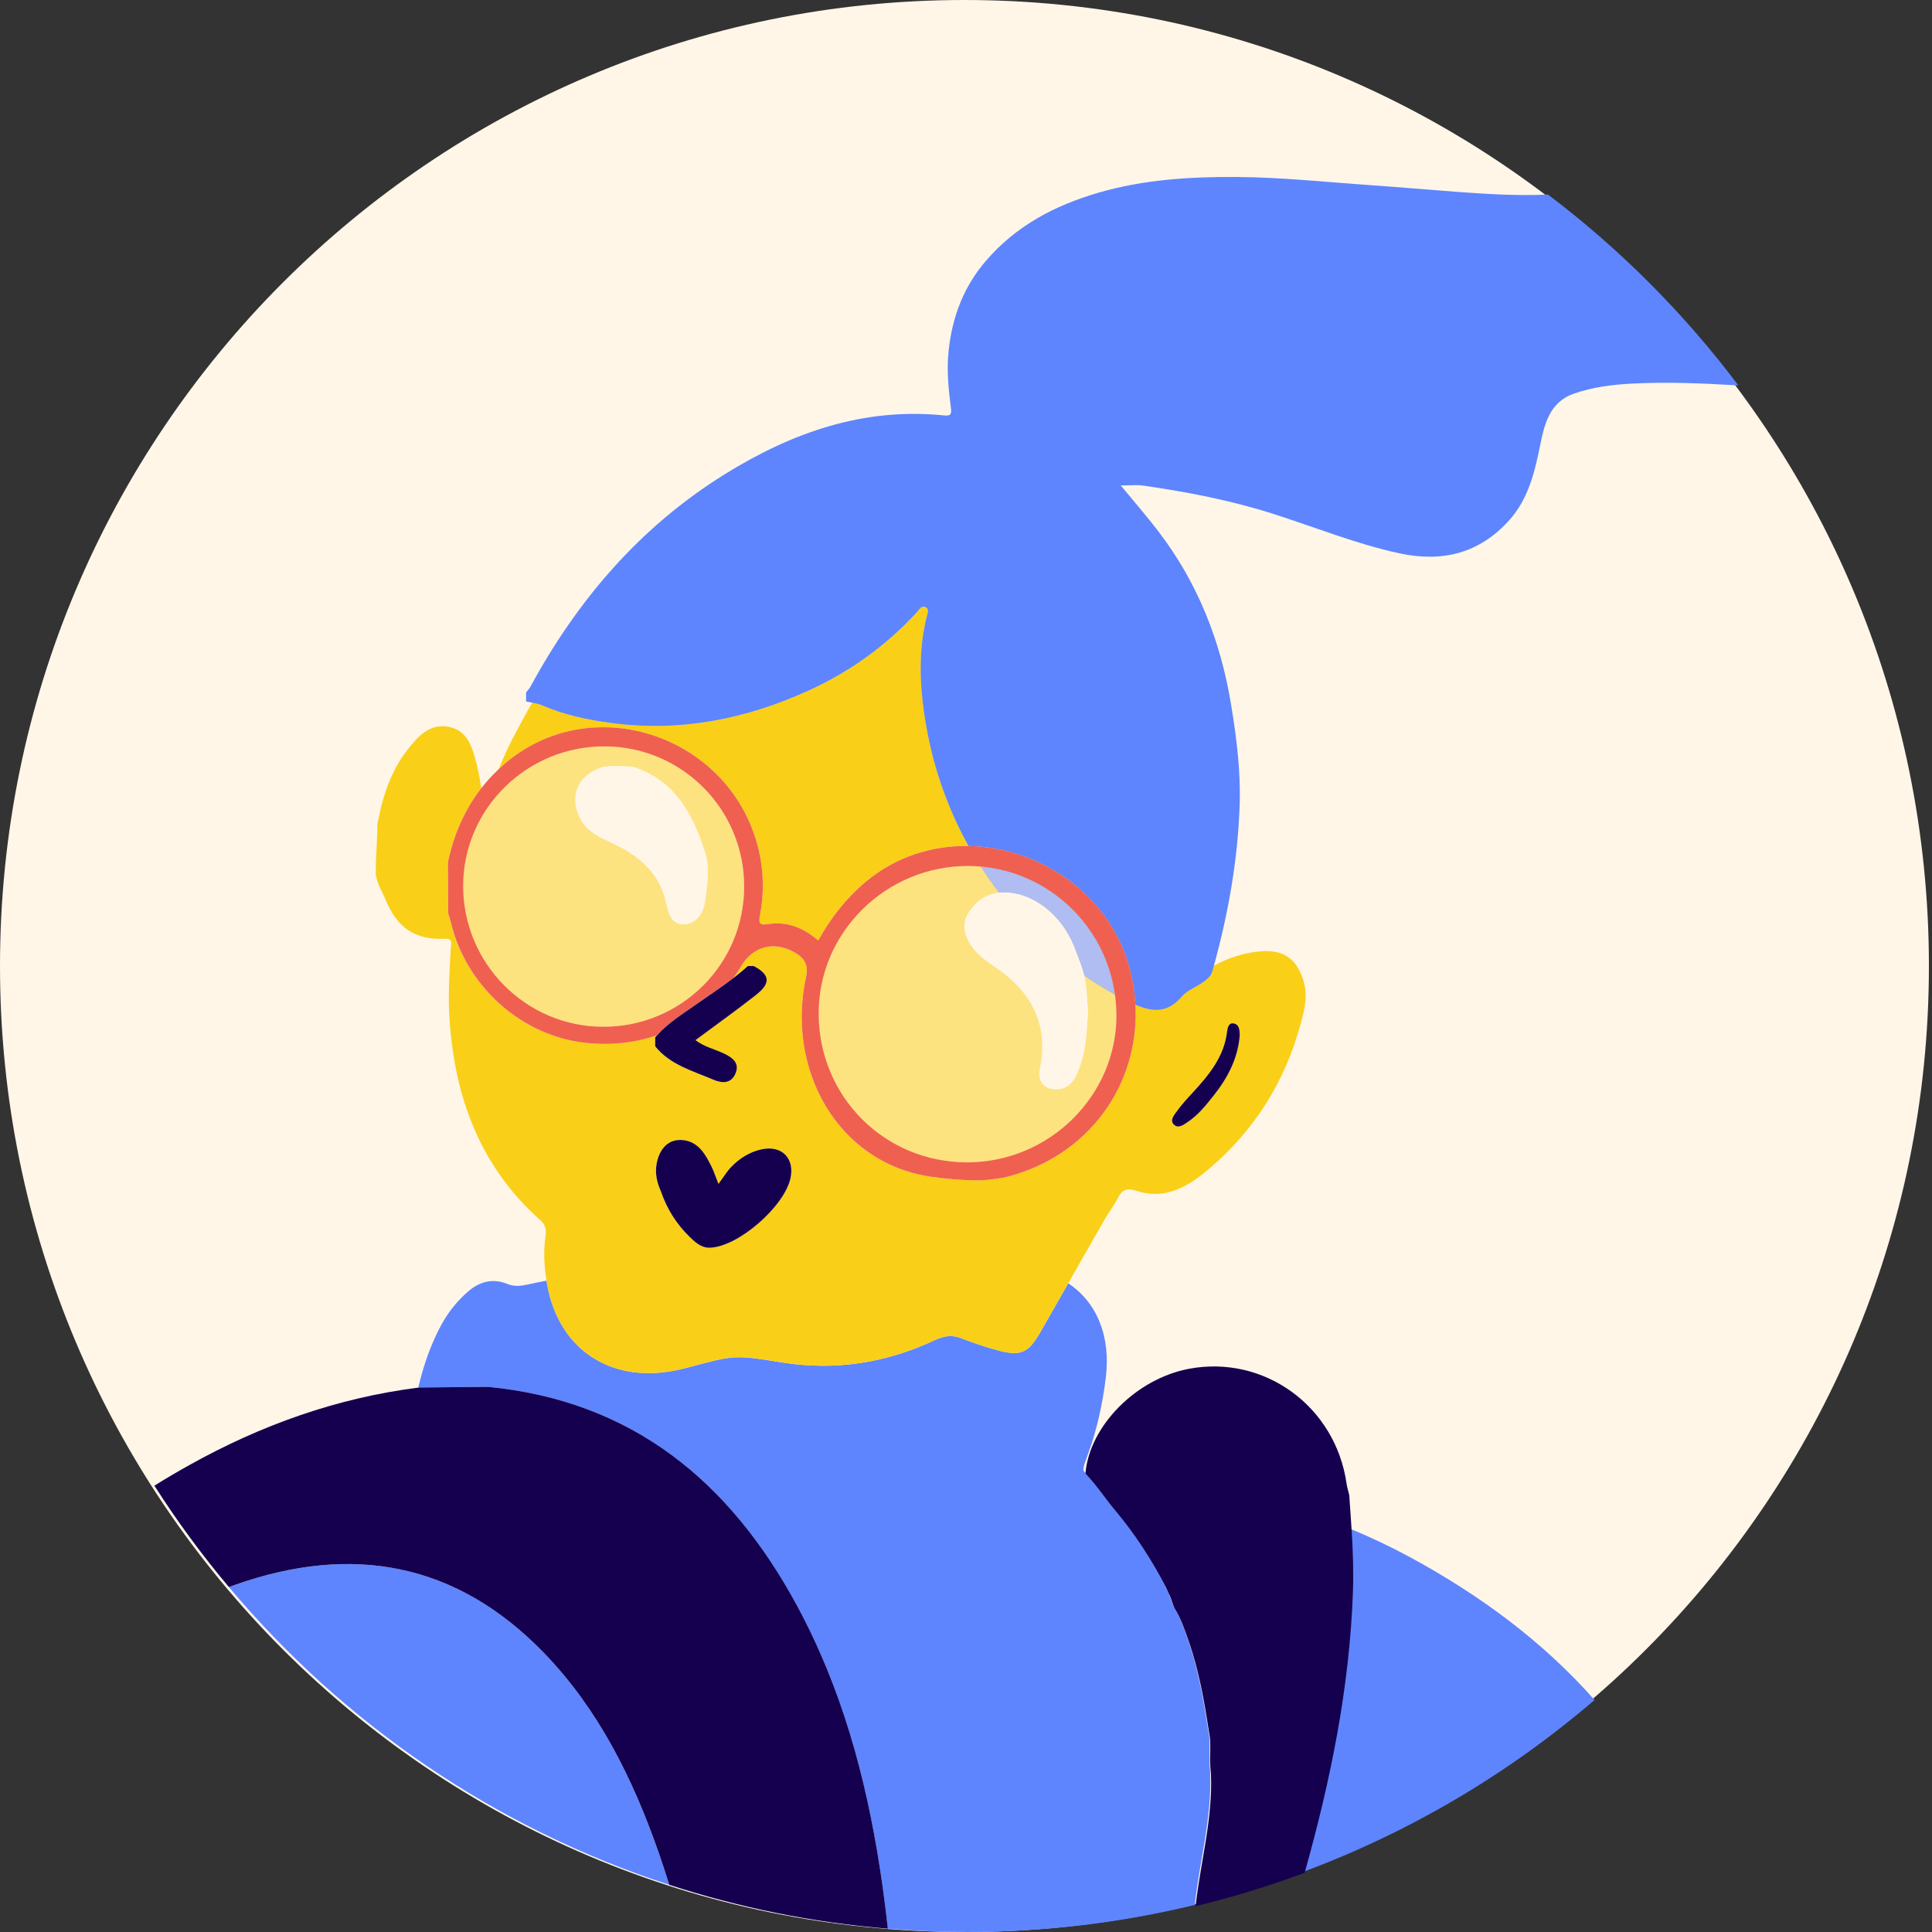 <svg width="550" height="550" viewBox="0 0 550 550" fill="none" xmlns="http://www.w3.org/2000/svg">
<rect x="0" y="0" width="550" height="550" fill="#333333" stroke="none"/>
<g clip-path="url(#clip0_7261_20417)">
<path d="M274.56 550C426.196 550 549.12 426.878 549.12 275C549.12 123.122 426.196 0 274.56 0C122.925 0 0 123.122 0 275C0 426.878 122.925 550 274.56 550Z" fill="#FFF6E8"/>
<path d="M344.53 504.577C344.498 503.728 344.35 502.889 344.339 502.04C344.127 498.93 344.689 495.788 343.968 492.699C342.633 483.909 341.107 475.162 338.15 466.734C337.037 463.549 335.967 460.354 334.176 457.477C333.465 456.118 333.254 454.547 332.48 453.22C332.215 452.626 331.939 452.031 331.674 451.437C327.615 443.667 322.888 436.321 317.282 429.644C314.378 426.194 311.93 422.383 308.803 419.124C308.803 419.103 308.803 419.081 308.803 419.06C308.072 418.508 308.485 417.341 309.503 414.602C312.195 407.341 313.859 399.868 314.802 392.182C316.254 380.346 312.216 370.718 304.108 365.326C301.501 369.901 298.883 374.455 296.287 379.03C292.779 385.197 290.616 386.217 283.823 384.348C280.41 383.403 277.019 382.289 273.733 380.983C270.988 379.89 268.667 380.314 266.05 381.535C252.187 388.032 237.688 390.303 222.501 387.841C209.179 385.675 209.168 385.739 196.101 389.221C194.596 389.624 193.07 389.996 191.543 390.272C173.441 393.562 159.165 383.913 155.827 365.973C155.742 365.506 155.657 365.039 155.583 364.572C153.792 364.922 151.99 365.273 150.199 365.676C148.217 366.111 146.384 366.313 144.381 365.495C140.29 363.839 136.57 364.805 133.274 367.65C130.115 370.378 127.572 373.584 125.569 377.278C122.527 382.905 120.524 388.881 119.072 395.027C119.136 395.027 119.21 395.006 119.273 394.995L138.88 394.804C179.959 398.753 207.727 421.746 226.804 456.967C239.501 480.406 246.432 505.755 250.481 531.943C251.36 537.644 252.102 543.344 252.727 549.055C260.21 549.671 267.777 550 275.418 550C297.728 550 319.402 547.314 340.164 542.283C340.164 542.155 340.164 542.039 340.174 541.911C341.594 529.459 345.049 517.262 344.498 504.577H344.53Z" fill="#5E85FE"/>
<path d="M155.032 470.725C129.967 444.707 100.144 439.41 66.738 451.235C66.218 451.416 65.699 451.628 65.18 451.819C97.854 490.767 141.117 520.489 190.526 536.572C189.562 533.483 188.576 530.404 187.495 527.336C180.193 506.467 170.538 486.828 155.022 470.725H155.032Z" fill="#5E85FE"/>
<path d="M401.178 443.178C395.741 440.238 390.209 437.626 384.592 435.302C384.942 441.151 385.154 447 384.952 452.881C383.988 480.226 378.54 506.69 371.217 532.793C401.719 521.413 429.656 504.768 453.937 483.952C439.173 467.232 421.199 454.016 401.189 443.178H401.178Z" fill="#5E85FE"/>
<path d="M226.825 456.968C207.748 421.746 179.981 398.753 138.902 394.804L119.295 394.995C119.231 394.995 119.157 395.017 119.093 395.027C95.894 397.968 74.294 405.696 53.924 417.065C50.554 418.944 47.215 420.886 43.951 422.945C50.395 433.041 57.496 442.679 65.169 451.819C65.688 451.628 66.197 451.426 66.727 451.235C100.133 439.41 129.957 444.707 155.022 470.725C170.527 486.828 180.182 506.456 187.495 527.336C188.565 530.404 189.562 533.483 190.526 536.572C210.377 543.026 231.202 547.293 252.749 549.055C252.123 543.355 251.382 537.644 250.502 531.943C246.453 505.745 239.522 480.406 226.825 456.968Z" fill="#150050"/>
<path d="M384.778 435.641C384.577 432.287 384.333 428.943 384.1 425.588C383.845 424.506 383.496 423.433 383.337 422.34C380.189 400.398 359.989 385.654 338.527 389.656C323.498 392.458 310.198 405.865 309 419.41C309 419.431 309 419.453 309 419.474C312.127 422.733 314.575 426.544 317.479 429.994C323.096 436.681 327.812 444.027 331.871 451.787C332.136 452.381 332.412 452.976 332.677 453.57C333.461 454.897 333.662 456.468 334.372 457.827C336.163 460.704 337.234 463.91 338.347 467.084C341.304 475.512 342.83 484.259 344.165 493.049C344.886 496.138 344.314 499.28 344.536 502.39C344.547 503.239 344.685 504.067 344.727 504.927C345.278 517.612 341.823 529.82 340.403 542.261C340.403 542.389 340.403 542.505 340.392 542.633C350.991 540.064 361.345 536.89 371.414 533.132C378.737 507.04 384.184 480.565 385.149 453.22C385.361 447.35 385.149 441.49 384.789 435.641H384.778Z" fill="#150050"/>
<path d="M215.994 242.05C217.424 248.196 217.52 254.396 216.333 260.584C215.962 262.516 215.994 263.504 218.506 263.1C223.858 262.251 228.553 263.939 232.919 267.75C236.47 261.317 240.91 255.67 246.464 251.02C255.08 243.802 265.435 240.649 275.726 240.84C268.731 228.261 264.386 214.546 262.679 199.907C261.747 191.946 261.81 183.73 263.771 175.758C264.015 174.781 264.566 173.571 263.718 172.966C262.436 172.053 261.694 173.528 261.005 174.282C252.261 183.846 241.907 191.224 230.164 196.585C212.284 204.737 193.663 208.442 173.929 205.799C167.135 204.886 160.564 203.506 154.28 200.767C153.411 200.385 152.457 200.194 151.492 200.024C149.956 202.71 148.525 205.459 147.03 208.177C145.133 211.616 143.522 215.215 141.933 219.004C142.717 218.272 143.522 217.539 144.37 216.849C169.488 196.15 208.501 209.907 216.004 242.05H215.994Z" fill="#FACF18"/>
<path d="M342.135 279.841C340.259 281.114 337.928 281.974 336.518 283.63C332.289 288.609 327.923 288.036 323.217 286.019C324.436 308.98 309.694 329.223 286.515 335.061C285.392 335.348 281.979 335.847 279.298 336.027C273.5 336.027 268.71 335.56 264.714 334.945C238.176 330.89 223.741 304.16 229.464 278.11C230.227 274.628 228.924 272.696 226.242 271.157C220.329 267.75 214.309 269.353 210.896 275.18C210.26 276.274 209.582 277.314 208.861 278.333C210.228 277.272 211.574 276.178 212.857 275H214.552C219.205 277.505 219.481 279.862 215.125 283.28C209.592 287.632 203.859 291.708 197.955 296.093C200.457 298.014 203.488 298.662 206.18 299.957C208.533 301.092 210.525 302.6 209.402 305.455C208.215 308.491 205.629 308.47 203.011 307.345C197.129 304.818 190.749 303.152 186.477 297.844V295.307C186.647 295.095 186.838 294.904 187.018 294.702C180.14 297.059 172.583 297.78 164.889 296.623C147.444 293.991 132.574 280.212 128.399 262.814C128.166 261.858 127.848 260.935 127.572 260.001C127.54 255.192 127.508 250.373 127.466 245.564C129.119 237.602 132.235 230.469 137.026 224.344C136.612 221.87 136.241 219.684 135.69 217.55C134.503 212.996 133.263 208.007 127.795 206.924C122.273 205.831 118.881 209.716 115.882 213.59C112.268 218.261 110.053 223.622 108.59 229.322C108.219 230.755 107.997 232.369 107.425 234.418C107.425 239.534 106.958 243.749 106.958 248.865C107.626 252.368 108.696 253.546 109.65 255.861C112.989 264.013 117.938 267.58 126.491 267.251C129.162 267.145 128.399 268.758 128.324 269.947C127.954 276.614 127.53 283.248 127.954 289.957C129.406 312.408 136.687 332.142 153.866 347.407C155.414 348.787 155.53 350.252 155.287 351.961C154.683 356.186 154.905 360.411 155.573 364.561C155.647 365.028 155.721 365.495 155.817 365.963C159.155 383.902 173.431 393.552 191.533 390.261C193.07 389.985 194.585 389.613 196.09 389.21C209.168 385.718 209.168 385.665 222.491 387.83C237.678 390.293 252.187 388.021 266.039 381.525C268.657 380.304 270.978 379.879 273.723 380.973C277.008 382.289 280.4 383.403 283.812 384.338C290.595 386.206 292.768 385.187 296.276 379.019C298.873 374.444 301.49 369.88 304.098 365.315C307.542 359.275 310.976 353.224 314.442 347.195C315.639 345.103 317.134 343.171 318.246 341.038C319.508 338.607 320.896 338.119 323.652 339.031C331.261 341.537 337.62 338.172 343.248 333.533C356.803 322.365 365.801 308.152 370.348 291.167C371.333 287.473 372.287 283.779 371.238 279.841C369.479 273.217 365.674 270.244 358.838 270.818C353.952 271.232 349.586 272.739 345.537 274.915C345.399 275.414 345.272 275.913 345.134 276.401C344.679 278.004 343.396 278.97 342.103 279.851L342.135 279.841ZM186.891 331.537C187.463 327.96 189.562 324.202 194.161 324.531C198.825 324.86 200.902 328.682 202.714 332.429C203.191 333.416 203.53 334.467 204.537 337.015C206.053 334.976 206.975 333.416 208.204 332.153C210.599 329.679 213.482 327.875 216.895 327.164C222.597 325.975 226.274 329.764 225.034 335.422C223.243 343.564 210.069 354.976 202.089 355.188C199.641 355.252 197.881 353.606 196.281 352.056C192.593 348.468 189.901 344.212 188.216 339.329C187.866 338.331 186.276 335.412 186.891 331.537ZM351.175 291.316C352.871 291.613 352.882 293.311 352.945 294.596C352.437 301.305 349.49 306.835 345.484 311.888C343.301 314.648 341.086 317.429 338.108 319.404C336.995 320.136 335.532 321.315 334.271 320.211C332.883 318.99 334.186 317.504 334.918 316.463C336.285 314.521 337.938 312.748 339.549 310.996C344.17 305.965 348.473 300.795 349.321 293.651C349.448 292.568 349.766 291.05 351.175 291.305V291.316Z" fill="#FACF18"/>
<path d="M332.215 284.766C331.558 285.403 330.71 285.881 329.936 285.361C329.163 284.84 329.47 283.906 329.682 283.046C333.72 266.253 335.734 249.226 335.638 231.955C335.532 213.283 333.328 194.791 329.851 176.479C326.153 157.053 317.112 148.497 297.516 144.835C296.711 144.687 295.778 144.814 295.29 143.901H270.575C263.951 145.929 256.999 145.971 250.247 147.319C217.742 153.848 188.099 166.628 161.889 187.137C157.353 190.693 154.237 195.226 151.482 200.024C152.446 200.194 153.4 200.385 154.269 200.767C160.564 203.506 167.125 204.886 173.918 205.799C193.642 208.442 212.263 204.737 230.153 196.585C241.896 191.235 252.24 183.846 260.994 174.282C261.683 173.528 262.425 172.063 263.707 172.966C264.555 173.571 264.004 174.781 263.76 175.758C261.8 183.73 261.736 191.935 262.669 199.907C264.375 214.546 268.72 228.261 275.715 240.84C297.018 241.222 317.981 255.988 322.38 279.151C322.814 281.454 323.09 283.747 323.206 286.019C327.912 288.025 332.279 288.609 336.507 283.63C337.917 281.974 340.248 281.114 342.124 279.841C343.417 278.959 344.71 277.993 345.155 276.391C345.293 275.892 345.42 275.393 345.558 274.904C341.478 277.091 337.715 279.947 334.059 283.015C333.413 283.566 332.808 284.172 332.194 284.766H332.215Z" fill="#FACF18"/>
<path d="M440.689 55.38C431.956 55.794 423.202 55.242 414.447 54.594C406.552 54.011 398.677 53.299 390.781 52.758C377.809 51.866 364.837 50.455 351.854 50.38C338.744 50.306 325.602 51.113 312.809 54.828C300.261 58.469 289.196 64.297 280.601 74.339C274.316 81.674 271.084 90.188 270.056 99.805C269.462 105.367 270.013 110.749 270.713 116.174C270.946 117.925 270.596 118.456 268.752 118.265C245.849 115.919 225.416 123.148 206.36 134.984C182.291 149.931 164.454 170.705 151.016 195.46C150.687 196.065 150.189 196.585 149.765 197.137V199.695C150.337 199.822 150.91 199.929 151.492 200.035C152.457 200.205 153.411 200.396 154.28 200.778C160.575 203.517 167.136 204.897 173.929 205.809C193.653 208.453 212.274 204.748 230.164 196.595C241.907 191.245 252.251 183.857 261.005 174.293C261.694 173.539 262.436 172.074 263.718 172.976C264.566 173.581 264.015 174.792 263.771 175.768C261.81 183.74 261.747 191.946 262.679 199.918C264.386 214.556 268.731 228.271 275.726 240.851C297.029 241.233 317.992 255.999 322.39 279.161C322.825 281.465 323.1 283.758 323.217 286.029C327.923 288.036 332.289 288.619 336.518 283.641C337.928 281.985 340.259 281.125 342.135 279.851C343.428 278.97 344.721 278.004 345.166 276.401C345.304 275.902 345.431 275.403 345.569 274.915C349.692 259.958 352.384 244.757 352.903 229.227C353.232 219.588 352.023 210.034 350.455 200.512C347.477 182.424 340.937 165.853 329.756 151.257C326.45 146.937 322.867 142.829 319.062 138.201C321.564 138.201 323.556 137.967 325.475 138.243C337.938 140.037 350.264 142.404 362.304 146.236C374.312 150.058 386.012 154.845 398.402 157.52C410.621 160.153 421.177 157.52 429.635 148.115C434.945 142.213 436.831 134.751 438.357 127.203C439.65 120.845 441.017 114.454 448.193 112.002C453.439 110.208 458.96 109.507 464.44 109.21C474.593 108.669 484.746 109.115 494.878 109.72C479.426 89.179 461.175 70.878 440.678 55.38H440.689Z" fill="#5E85FE"/>
<path d="M171.703 292.292C193.886 292.314 211.807 274.501 211.829 252.4C211.85 230.395 194.193 212.593 172.223 212.465C150.03 212.338 131.886 230.14 131.822 252.103C131.758 274.225 149.659 292.261 171.693 292.292H171.703ZM171.47 218.367C173.039 217.858 179.673 218.102 180.532 218.389C192.19 222.295 197.235 231.764 200.679 242.475C202.163 247.082 201.368 251.848 200.732 256.508C200.266 259.948 198.263 262.984 194.734 263.143C191.3 263.302 190.282 260.234 189.615 257.039C187.919 248.982 182.461 244.035 175.275 240.5C171.47 238.621 167.21 237.178 165.09 232.868C161.932 226.477 164.497 220.628 171.47 218.357V218.367Z" fill="#FACF18"/>
<path opacity="0.5" d="M171.703 292.292C193.886 292.314 211.807 274.501 211.829 252.4C211.85 230.395 194.193 212.593 172.223 212.465C150.03 212.338 131.886 230.14 131.822 252.103C131.758 274.225 149.659 292.261 171.693 292.292H171.703ZM171.47 218.367C173.039 217.858 179.673 218.102 180.532 218.389C192.19 222.295 197.235 231.764 200.679 242.475C202.163 247.082 201.368 251.848 200.732 256.508C200.266 259.948 198.263 262.984 194.734 263.143C191.3 263.302 190.282 260.234 189.615 257.039C187.919 248.982 182.461 244.035 175.275 240.5C171.47 238.621 167.21 237.178 165.09 232.868C161.932 226.477 164.497 220.628 171.47 218.357V218.367Z" fill="#FFF6E8"/>
<path d="M308.877 278.758C309.46 281.847 309.439 284.904 309.747 287.993C309.365 294.246 309.153 300.54 306.27 306.358C304.734 309.457 302.201 310.689 298.957 309.871C295.99 309.128 295.587 306.443 296.064 304.075C298.629 291.252 293.404 282.08 282.996 275.085C280.686 273.535 278.248 271.794 276.722 269.565C274.836 266.805 273.543 263.366 275.609 260.032C277.644 256.752 280.516 254.544 284.427 254.152C282.572 251.721 280.834 249.247 279.213 246.721C278.015 246.615 276.796 246.551 275.578 246.551C252.261 246.53 233.121 265.351 233.057 288.375C232.993 312.016 251.636 330.847 275.196 330.921C298.682 330.996 318.003 311.888 317.833 288.757C317.822 286.857 317.663 285 317.42 283.163C314.378 281.507 311.463 279.692 308.665 277.749C308.75 278.089 308.824 278.429 308.888 278.779L308.877 278.758Z" fill="#FACF18"/>
<path opacity="0.5" d="M308.877 278.758C309.46 281.847 309.439 284.904 309.747 287.993C309.365 294.246 309.153 300.54 306.27 306.358C304.734 309.457 302.201 310.689 298.957 309.871C295.99 309.128 295.587 306.443 296.064 304.075C298.629 291.252 293.404 282.08 282.996 275.085C280.686 273.535 278.248 271.794 276.722 269.565C274.836 266.805 273.543 263.366 275.609 260.032C277.644 256.752 280.516 254.544 284.427 254.152C282.572 251.721 280.834 249.247 279.213 246.721C278.015 246.615 276.796 246.551 275.578 246.551C252.261 246.53 233.121 265.351 233.057 288.375C232.993 312.016 251.636 330.847 275.196 330.921C298.682 330.996 318.003 311.888 317.833 288.757C317.822 286.857 317.663 285 317.42 283.163C314.378 281.507 311.463 279.692 308.665 277.749C308.75 278.089 308.824 278.429 308.888 278.779L308.877 278.758Z" fill="#FFF6E8"/>
<path d="M279.223 246.7C280.845 249.226 282.583 251.71 284.438 254.13C284.713 254.098 284.978 254.056 285.264 254.056C293.733 253.791 302.349 260.319 305.974 269.979C306.927 272.527 308.019 275.021 308.666 277.717C311.463 279.671 314.378 281.475 317.42 283.131C314.717 263.652 298.883 248.398 279.234 246.7H279.223Z" fill="#FACF18"/>
<path d="M279.223 246.7C280.845 249.226 282.583 251.71 284.438 254.13C284.713 254.098 284.978 254.056 285.264 254.056C293.733 253.791 302.349 260.319 305.974 269.979C306.927 272.527 308.019 275.021 308.666 277.717C311.463 279.671 314.378 281.475 317.42 283.131C314.717 263.652 298.883 248.398 279.234 246.7H279.223Z" fill="#5E85FE"/>
<path opacity="0.5" d="M279.223 246.7C280.845 249.226 282.583 251.71 284.438 254.13C284.713 254.098 284.978 254.056 285.264 254.056C293.733 253.791 302.349 260.319 305.974 269.979C306.927 272.527 308.019 275.021 308.666 277.717C311.463 279.671 314.378 281.475 317.42 283.131C314.717 263.652 298.883 248.398 279.234 246.7H279.223Z" fill="#FFF6E8"/>
<path d="M127.593 260.001C127.869 260.945 128.187 261.869 128.42 262.824C132.606 280.223 147.465 294.001 164.91 296.634C172.615 297.791 180.161 297.069 187.039 294.713C190.113 291.241 194.045 288.832 197.786 286.178C201.474 283.567 205.29 281.104 208.872 278.333C209.582 277.314 210.271 276.263 210.907 275.18C214.319 269.363 220.339 267.76 226.253 271.157C228.924 272.697 230.238 274.628 229.475 278.11C223.752 304.16 238.187 330.89 264.725 334.945C268.721 335.55 273.511 336.027 279.308 336.027C281.979 335.858 285.392 335.348 286.526 335.061C309.694 329.223 324.447 308.99 323.228 286.019C323.111 283.758 322.836 281.465 322.401 279.151C318.003 255.988 297.029 241.222 275.737 240.84C265.456 240.66 255.091 243.812 246.475 251.02C240.921 255.67 236.48 261.317 232.93 267.75C228.564 263.939 223.868 262.24 218.516 263.1C216.004 263.504 215.973 262.506 216.344 260.584C217.531 254.396 217.446 248.196 216.005 242.05C208.501 209.907 169.488 196.15 144.37 216.849C143.523 217.55 142.717 218.272 141.933 219.004C140.142 220.682 138.51 222.465 137.047 224.344C132.267 230.469 129.151 237.602 127.487 245.564C127.519 250.373 127.551 255.181 127.593 260.001ZM317.833 288.736C318.003 311.867 298.693 330.975 275.196 330.9C251.636 330.826 232.994 312.005 233.057 288.354C233.121 265.329 252.261 246.509 275.578 246.53C276.807 246.53 278.015 246.593 279.213 246.7C298.862 248.409 314.696 263.652 317.399 283.131C317.653 284.957 317.801 286.825 317.812 288.726L317.833 288.736ZM172.244 212.476C194.214 212.603 211.871 230.405 211.85 252.411C211.829 274.512 193.907 292.324 171.725 292.303C149.68 292.271 131.79 274.236 131.854 252.113C131.917 230.15 150.062 212.349 172.255 212.476H172.244Z" fill="#EF6051"/>
<path d="M175.286 240.511C182.482 244.056 187.94 248.993 189.625 257.05C190.293 260.234 191.3 263.302 194.744 263.153C198.273 262.994 200.266 259.958 200.743 256.519C201.379 251.859 202.174 247.103 200.69 242.485C197.245 231.775 192.201 222.306 180.542 218.399C179.684 218.113 173.039 217.868 171.481 218.378C164.507 220.65 161.953 226.488 165.101 232.889C167.22 237.199 171.481 238.643 175.286 240.522V240.511Z" fill="#FFF6E8"/>
<path d="M275.61 260.022C273.543 263.355 274.836 266.794 276.722 269.554C278.249 271.784 280.686 273.524 282.997 275.074C293.404 282.07 298.629 291.241 296.064 304.065C295.587 306.432 296.001 309.118 298.958 309.861C302.201 310.678 304.734 309.447 306.27 306.347C309.153 300.53 309.365 294.246 309.747 287.983C309.439 284.893 309.461 281.836 308.878 278.747C308.814 278.397 308.729 278.057 308.655 277.718C308.009 275.021 306.917 272.527 305.963 269.979C302.339 260.319 293.733 253.78 285.254 254.056C284.968 254.056 284.703 254.109 284.427 254.13C280.517 254.523 277.644 256.742 275.61 260.011V260.022Z" fill="#FFF6E8"/>
<path d="M196.281 352.067C197.881 353.628 199.63 355.273 202.089 355.199C210.069 354.986 223.243 343.575 225.034 335.433C226.274 329.775 222.597 325.985 216.895 327.174C213.482 327.885 210.599 329.69 208.204 332.163C206.975 333.427 206.053 334.987 204.537 337.025C203.53 334.478 203.191 333.427 202.714 332.439C200.902 328.692 198.825 324.86 194.161 324.542C189.562 324.223 187.463 327.97 186.891 331.548C186.276 335.422 187.866 338.342 188.216 339.339C189.901 344.212 192.593 348.468 196.281 352.067Z" fill="#150050"/>
<path d="M187.05 294.713C186.87 294.914 186.689 295.105 186.509 295.318V297.855C190.78 303.162 197.161 304.829 203.043 307.355C205.66 308.481 208.246 308.502 209.433 305.466C210.557 302.61 208.564 301.103 206.212 299.967C203.52 298.672 200.488 298.025 197.987 296.103C203.88 291.719 209.624 287.643 215.157 283.291C219.512 279.872 219.237 277.516 214.584 275.011H212.889C211.606 276.189 210.271 277.282 208.893 278.344C205.311 281.114 201.506 283.567 197.807 286.189C194.055 288.842 190.134 291.252 187.06 294.723L187.05 294.713Z" fill="#150050"/>
<path d="M334.918 316.485C334.186 317.514 332.893 319.011 334.271 320.232C335.532 321.336 336.995 320.158 338.108 319.425C341.086 317.451 343.29 314.669 345.484 311.909C349.49 306.857 352.437 301.326 352.945 294.617C352.871 293.333 352.871 291.634 351.175 291.337C349.766 291.093 349.448 292.6 349.321 293.683C348.483 300.827 344.17 305.997 339.549 311.028C337.928 312.79 336.285 314.553 334.918 316.495V316.485Z" fill="#150050"/>
</g>
<defs>
<clipPath id="clip0_7261_20417">
<rect width="550" height="550" fill="white"/>
</clipPath>
</defs>
</svg>
